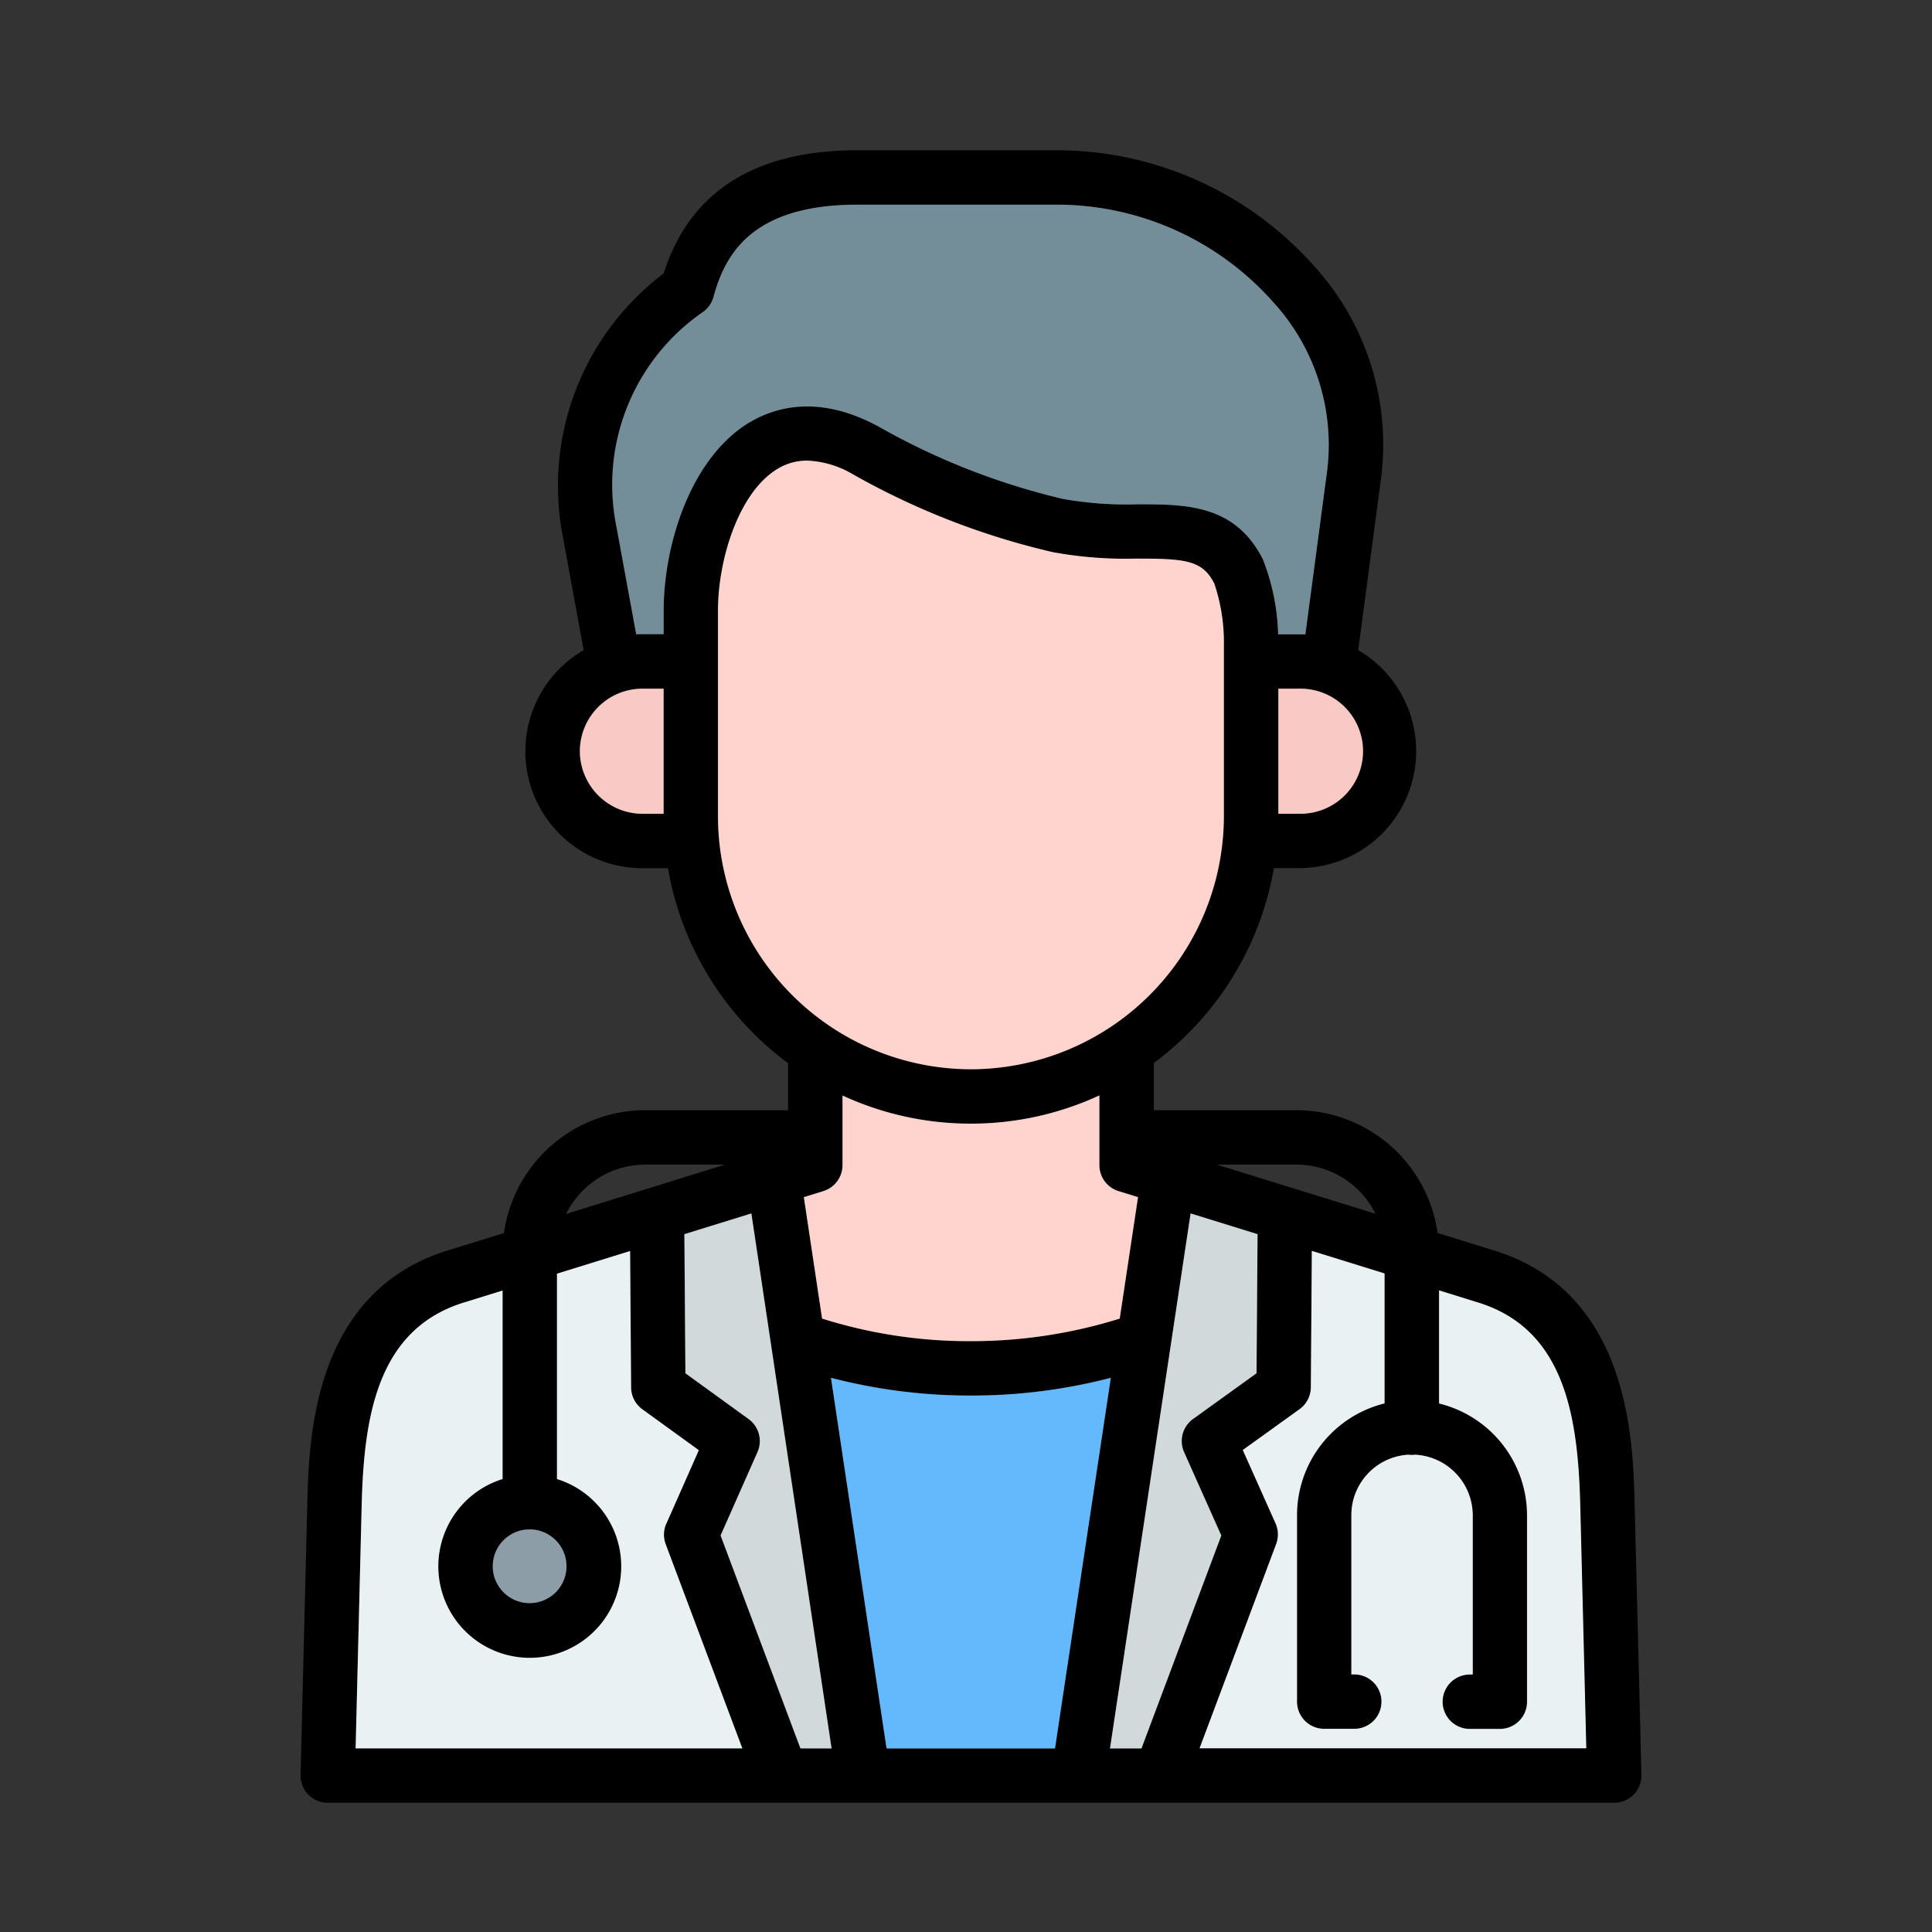 <svg xmlns="http://www.w3.org/2000/svg" width="90" height="90" viewBox="0 0 90 90">
  <rect x="0" y="0" width="90" height="90" fill="#333333" stroke="none"/>
  <g id="Grupo_1008343" data-name="Grupo 1008343" transform="translate(-1220 -976)">
    <rect id="Rectángulo_350967" data-name="Rectángulo 350967" width="90" height="90" transform="translate(1220 976)" fill="none"/>
    <g id="_049-doctor" data-name="049-doctor" transform="translate(1234 983)">
      <path id="Trazado_720803" data-name="Trazado 720803" d="M121,75.9c-.083-2.911-.278-9.729-6.561-11.652l-2.615-.81a6.646,6.646,0,0,0-6.572-5.72H98.606v-2.2a14.345,14.345,0,0,0,5.593-9.079h1.185a5.449,5.449,0,0,0,2.744-10.153L109.2,28.2a12.343,12.343,0,0,0-3.146-9.826A16.032,16.032,0,0,0,94.157,13H84.8c-4.784,0-7.818,1.93-9.028,5.738a12.4,12.4,0,0,0-4.7,12.242l.973,5.306a5.446,5.446,0,0,0,2.743,10.158h1.184a14.347,14.347,0,0,0,5.594,9.084v2.189H74.923a6.658,6.658,0,0,0-6.591,5.725l-2.592.8c-6.287,1.924-6.482,8.742-6.565,11.658l-.318,12.779a1.267,1.267,0,0,0,1.267,1.3h59.929a1.267,1.267,0,0,0,1.267-1.3Zm-12.07-13.359-7.389-2.289h3.71a4.107,4.107,0,0,1,3.679,2.289Zm-8.915,11.105,1.734,3.885-3.718,9.917H96.565l3.754-24.922,3.119.966-.048,6.479L100.432,72.1a1.267,1.267,0,0,0-.416,1.544ZM79.726,72.1l-2.942-2.131-.048-6.48,3.118-.966,3.738,24.921H82.144l-3.72-9.92,1.718-3.886a1.267,1.267,0,0,0-.416-1.539Zm3.84-1.92a26.136,26.136,0,0,0,13.036,0L94,87.449H86.155ZM105.383,43.91h-.978V38.081h.978a2.915,2.915,0,0,1,0,5.829ZM73.568,30.521A9.772,9.772,0,0,1,77.6,20.541a1.267,1.267,0,0,0,.491-.7c.544-2,1.8-4.3,6.71-4.3h9.355a13.463,13.463,0,0,1,9.994,4.514,9.846,9.846,0,0,1,2.54,7.822l-1.022,7.682c-.1,0-.19-.007-.285-.007H104.4a10.283,10.283,0,0,0-.713-3.5c-1.3-2.559-3.592-2.56-5.826-2.557a17,17,0,0,1-3.461-.246,32.4,32.4,0,0,1-8.6-3.369c-2.747-1.493-4.782-.94-6-.213-2.766,1.645-4.026,5.71-4.026,8.791v1.09h-.978c-.1,0-.2,0-.3.009Zm-1.7,10.464a2.918,2.918,0,0,1,2.924-2.905h.978V43.91h-.978A2.927,2.927,0,0,1,71.867,40.986ZM78.3,44.017V34.456c0-2.4.977-5.537,2.787-6.613a2.625,2.625,0,0,1,1.368-.376,4.543,4.543,0,0,1,2.137.641,34.772,34.772,0,0,0,9.311,3.624,18.8,18.8,0,0,0,3.845.3h.132c2.23,0,3,.093,3.54,1.162a8.559,8.559,0,0,1,.446,2.6v8.233a11.783,11.783,0,1,1-23.567,0ZM90.078,58.344a14.241,14.241,0,0,0,5.993-1.315v3.247a1.267,1.267,0,0,0,.892,1.21l.908.281-.852,5.657a23.15,23.15,0,0,1-6.94,1.051,22.716,22.716,0,0,1-6.926-1.052L82.3,61.768l.909-.281a1.267,1.267,0,0,0,.892-1.21V57.034a14.209,14.209,0,0,0,5.974,1.31ZM74.922,60.252h3.71l-7.408,2.3a4.127,4.127,0,0,1,3.7-2.3ZM69.534,77.242a1.717,1.717,0,1,1-1.727,1.708A1.717,1.717,0,0,1,69.534,77.242Zm-7.826-1.268c.117-4.109.777-8.078,4.778-9.3l1.782-.552V74.9a4.261,4.261,0,1,0,2.534,0V65.332l3.407-1.056.046,6.356a1.267,1.267,0,0,0,.524,1.017l2.631,1.906L75.9,76.977a1.267,1.267,0,0,0-.027.957l3.568,9.515H61.422Zm39.03,11.476,3.568-9.514a1.267,1.267,0,0,0-.029-.961l-1.526-3.418,2.643-1.9a1.267,1.267,0,0,0,.527-1.019l.046-6.356,3.388,1.05V71.38a5.37,5.37,0,0,0-4.079,5.211v8.682a1.267,1.267,0,0,0,1.267,1.267h1.4a1.267,1.267,0,1,0,0-2.534h-.136V76.592a2.824,2.824,0,0,1,2.655-2.822,1.255,1.255,0,0,0,.157.011,1.285,1.285,0,0,0,.157-.011,2.832,2.832,0,0,1,2.673,2.822v7.414h-.136a1.267,1.267,0,1,0,0,2.534h1.4a1.267,1.267,0,0,0,1.267-1.267V76.592a5.373,5.373,0,0,0-4.1-5.212V66.112l1.8.559c4,1.223,4.656,5.194,4.773,9.3l.285,11.48Z" transform="translate(-58.856 -13)"/>
      <path id="Trazado_720804" data-name="Trazado 720804" d="M117.1,422a1.717,1.717,0,1,0-1.727-1.727A1.717,1.717,0,0,0,117.1,422Z" transform="translate(-106.417 -354.32)" fill="#8d9da7"/>
      <path id="Trazado_720805" data-name="Trazado 720805" d="M214.659,292.273a14.209,14.209,0,0,1-5.974-1.31v3.242a1.267,1.267,0,0,1-.892,1.21l-.909.282.848,5.656a22.716,22.716,0,0,0,6.926,1.052,23.152,23.152,0,0,0,6.94-1.051l.852-5.657-.908-.281a1.267,1.267,0,0,1-.892-1.21v-3.247A14.241,14.241,0,0,1,214.659,292.273Z" transform="translate(-183.437 -246.929)" fill="#ffd4cf"/>
      <path id="Trazado_720806" data-name="Trazado 720806" d="M89.531,349.416l1.513-3.421-2.631-1.906a1.267,1.267,0,0,1-.524-1.017l-.046-6.356-3.407,1.056v9.566a4.261,4.261,0,1,1-2.534,0v-8.781l-1.782.552c-4,1.224-4.66,5.2-4.778,9.3l-.286,11.476H93.071L89.5,350.374a1.267,1.267,0,0,1,.027-.957Z" transform="translate(-72.49 -285.439)" fill="#e9f1f3"/>
      <path id="Trazado_720807" data-name="Trazado 720807" d="M171.742,326.632l.048,6.48,2.942,2.131a1.267,1.267,0,0,1,.416,1.539l-1.719,3.886,3.72,9.92H178.6l-3.737-24.922Z" transform="translate(-153.861 -276.139)" fill="#d1d9db"/>
      <path id="Trazado_720808" data-name="Trazado 720808" d="M346.413,171.335v5.829h.978a2.915,2.915,0,1,0,0-5.829Z" transform="translate(-300.863 -146.255)" fill="#f9c9c5"/>
      <path id="Trazado_720809" data-name="Trazado 720809" d="M193.409,132.671A11.806,11.806,0,0,0,205.2,120.878v-8.233a8.558,8.558,0,0,0-.446-2.6c-.541-1.069-1.31-1.162-3.54-1.162h-.132a18.791,18.791,0,0,1-3.845-.3,34.783,34.783,0,0,1-9.311-3.624,4.544,4.544,0,0,0-2.137-.641,2.625,2.625,0,0,0-1.368.376c-1.81,1.077-2.787,4.21-2.787,6.613v9.561A11.8,11.8,0,0,0,193.409,132.671Z" transform="translate(-162.187 -89.861)" fill="#ffd4cf"/>
      <path id="Trazado_720810" data-name="Trazado 720810" d="M300.368,336.781a1.267,1.267,0,0,1,.416-1.545l2.958-2.131.048-6.479-3.119-.966-3.755,24.923h1.466l3.719-9.917Z" transform="translate(-259.208 -276.134)" fill="#d1d9db"/>
      <path id="Trazado_720811" data-name="Trazado 720811" d="M157.007,39.13c1.223-.727,3.257-1.281,6,.213a32.383,32.383,0,0,0,8.6,3.369,17.008,17.008,0,0,0,3.461.246c2.233,0,4.529,0,5.826,2.557a10.283,10.283,0,0,1,.713,3.5h.982c.1,0,.19,0,.285.007l1.022-7.682a9.847,9.847,0,0,0-2.54-7.822A13.463,13.463,0,0,0,171.369,29h-9.355c-4.91,0-6.166,2.3-6.71,4.3a1.267,1.267,0,0,1-.491.7,9.774,9.774,0,0,0-4.032,9.981l.923,5.033c.1-.005.2-.009.3-.009h.978v-1.09c0-3.081,1.259-7.147,4.026-8.792Z" transform="translate(-136.067 -26.466)" fill="#748e99"/>
      <path id="Trazado_720812" data-name="Trazado 720812" d="M141,174.24a2.927,2.927,0,0,0,2.924,2.924h.978v-5.829h-.978A2.918,2.918,0,0,0,141,174.24Z" transform="translate(-127.988 -146.254)" fill="#f9c9c5"/>
      <path id="Trazado_720813" data-name="Trazado 720813" d="M221.366,374.836a25.52,25.52,0,0,1-6.512-.827l2.589,17.264h7.847l2.6-17.263A25.621,25.621,0,0,1,221.366,374.836Z" transform="translate(-190.144 -316.825)" fill="#64b9fc"/>
      <path id="Trazado_720814" data-name="Trazado 720814" d="M336.218,339.105l-1.8-.559v5.268a5.373,5.373,0,0,1,4.1,5.212v8.682a1.267,1.267,0,0,1-1.267,1.267h-1.4a1.267,1.267,0,1,1,0-2.534h.136v-7.414A2.832,2.832,0,0,0,333.3,346.2a1.288,1.288,0,0,1-.157.011,1.262,1.262,0,0,1-.157-.011,2.823,2.823,0,0,0-2.655,2.822v7.414h.136a1.267,1.267,0,0,1,0,2.534h-1.4a1.267,1.267,0,0,1-1.267-1.267v-8.682a5.37,5.37,0,0,1,4.078-5.211v-6.054l-3.388-1.05-.046,6.356a1.267,1.267,0,0,1-.527,1.019l-2.643,1.9,1.526,3.418a1.267,1.267,0,0,1,.029.961l-3.568,9.514h18.015l-.285-11.48C340.874,344.3,340.214,340.328,336.218,339.105Z" transform="translate(-281.38 -285.435)" fill="#e9f1f3"/>
    </g>
  </g>
</svg>
